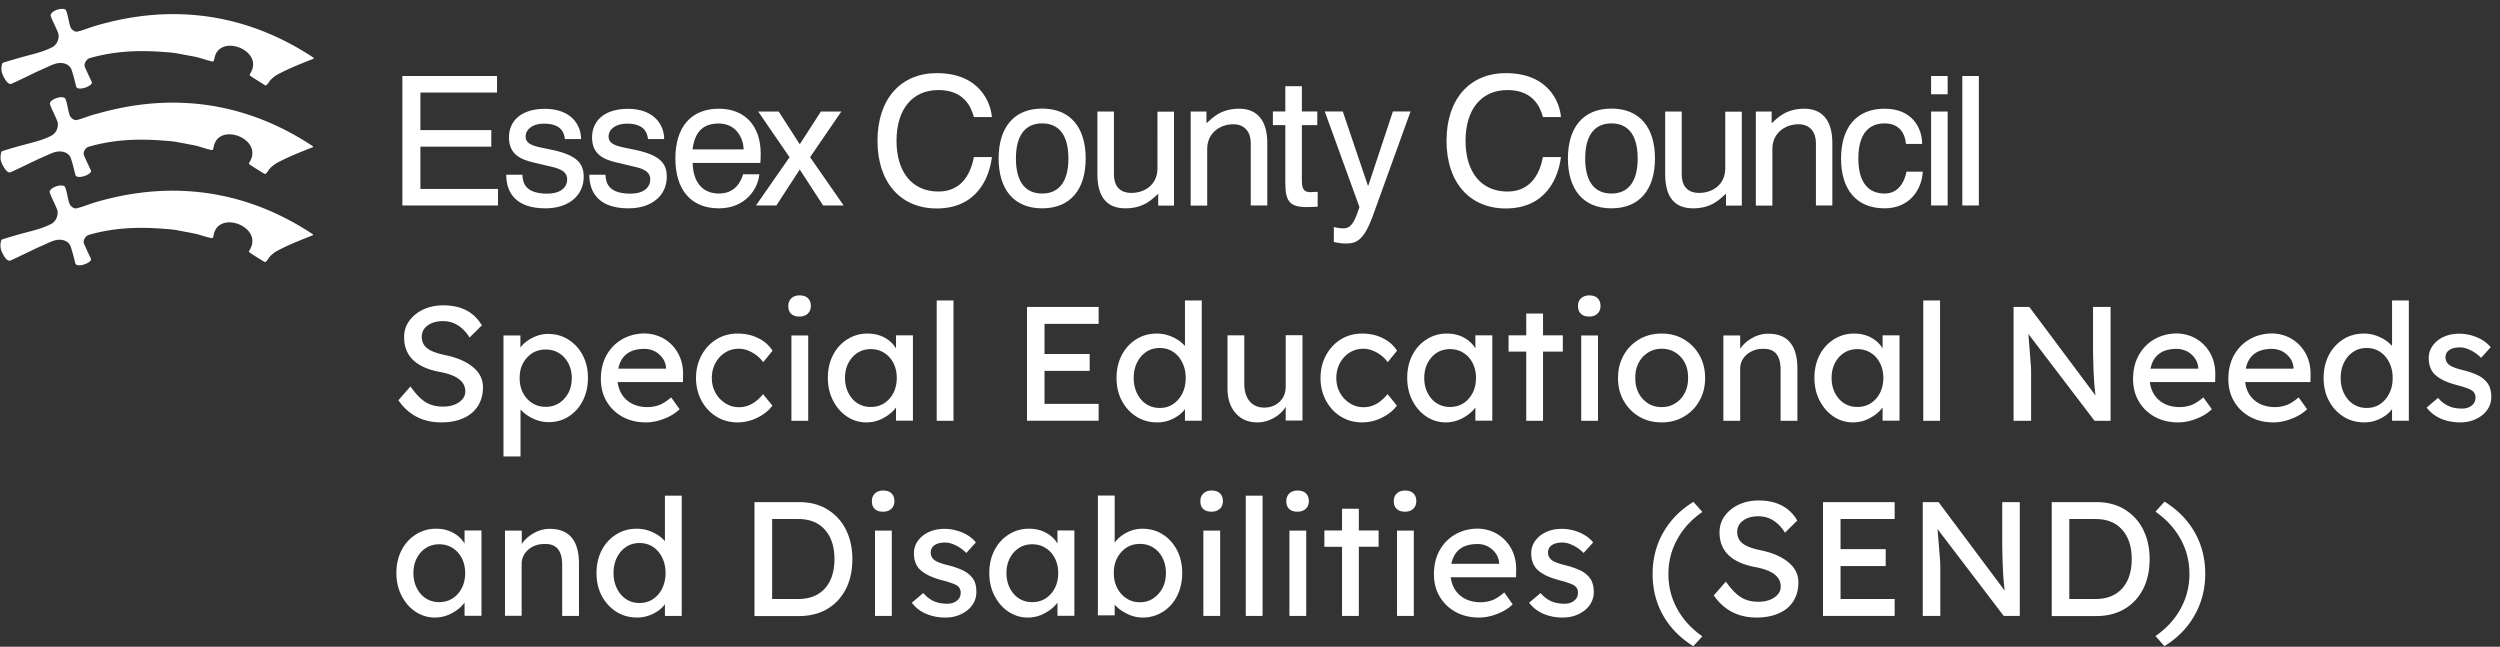 <svg width="201" height="52" xmlns="http://www.w3.org/2000/svg"><rect width="100%" height="100%" fill="#333333" stroke="none"/><g fill="#FFF" fill-rule="nonzero"><path d="M35.48 33.96c-1.48 0-2.63-.59-3.45-1.78l.97-1.11c.43.61.84 1.03 1.23 1.27s.86.35 1.4.35c.5 0 .92-.11 1.26-.34.34-.23.52-.52.52-.88 0-.4-.17-.73-.51-.99-.34-.26-.88-.46-1.61-.59-1.87-.37-2.8-1.29-2.8-2.78 0-.5.14-.94.42-1.32.28-.38.66-.69 1.13-.91.47-.22 1.01-.33 1.6-.33 1.44 0 2.47.54 3.1 1.61l-.99.98c-.26-.43-.57-.75-.93-.98-.36-.23-.77-.34-1.21-.34-.51 0-.92.12-1.23.35-.31.23-.47.53-.47.91s.14.68.42.91c.28.23.77.42 1.46.56.96.2 1.7.52 2.24.97.53.44.8.98.8 1.61 0 .87-.3 1.56-.9 2.08-.6.49-1.42.75-2.45.75ZM40.48 36.71v-9.74h1.36v.98c.21-.3.52-.55.93-.77.41-.22.84-.33 1.29-.33.62 0 1.17.15 1.65.46.48.31.86.72 1.14 1.25.28.53.42 1.14.42 1.83 0 .68-.14 1.29-.41 1.82-.27.54-.65.96-1.13 1.27-.48.31-1.02.46-1.62.46-.44 0-.87-.1-1.28-.3-.41-.2-.74-.44-.98-.72v3.78h-1.37v.01Zm3.4-4c.4 0 .76-.1 1.07-.3.31-.2.56-.48.75-.82.18-.35.27-.75.27-1.19 0-.44-.09-.84-.27-1.18-.18-.34-.42-.62-.74-.82-.31-.2-.68-.3-1.08-.3s-.77.1-1.08.29c-.31.2-.56.47-.75.82-.19.35-.27.75-.27 1.19 0 .44.09.84.27 1.19.18.35.43.62.75.82.31.2.67.3 1.08.3ZM51.93 33.96c-.71 0-1.33-.15-1.88-.45-.54-.3-.97-.71-1.28-1.24-.31-.52-.46-1.12-.46-1.8 0-.72.15-1.36.45-1.9.3-.54.71-.97 1.24-1.28.53-.31 1.13-.47 1.81-.48.59.01 1.13.16 1.6.44.47.28.85.68 1.12 1.18.27.5.4 1.07.39 1.71l-.01.58h-5.25c.08.62.33 1.11.76 1.47.43.36.98.54 1.64.54.34 0 .66-.06.95-.17.29-.11.61-.32.95-.61l.68.95c-.32.31-.73.57-1.23.76-.5.2-.99.3-1.48.3Zm-.12-5.91c-1.18 0-1.88.53-2.1 1.59h3.84v-.09c-.03-.29-.12-.54-.29-.77-.17-.23-.37-.41-.63-.54-.25-.12-.52-.19-.82-.19ZM59.3 33.96c-.64 0-1.21-.16-1.71-.47-.5-.31-.9-.74-1.19-1.28-.29-.54-.44-1.15-.44-1.82 0-.67.15-1.28.44-1.82.29-.54.69-.97 1.19-1.28.5-.31 1.07-.47 1.71-.47.61 0 1.17.12 1.67.37s.88.59 1.14 1.01l-.75.92c-.21-.3-.5-.56-.87-.77-.37-.21-.73-.31-1.07-.31-.42 0-.79.1-1.12.31-.33.21-.59.49-.78.84-.19.36-.29.76-.29 1.2 0 .44.1.84.3 1.2.2.36.47.63.8.84.33.21.7.31 1.1.31.71 0 1.35-.35 1.92-1.05l.75.92c-.28.39-.68.71-1.2.97-.5.25-1.04.38-1.6.38ZM64.28 25.45c-.29 0-.51-.07-.67-.22-.16-.15-.23-.36-.23-.63 0-.25.08-.46.24-.61.16-.16.38-.24.66-.24.29 0 .51.07.67.22.16.15.24.36.24.63 0 .25-.08.46-.24.61-.17.16-.39.24-.67.24Zm-.65 8.38v-6.86h1.35v6.86h-1.35ZM69.65 33.96c-.57 0-1.08-.16-1.55-.47-.47-.31-.84-.74-1.12-1.28-.28-.54-.42-1.15-.42-1.83 0-.69.14-1.3.42-1.84.28-.54.67-.96 1.15-1.26a2.95 2.95 0 0 1 1.63-.46c.51 0 .97.11 1.37.33.4.22.7.51.91.86v-1.05h1.36v6.86h-1.36v-1.06c-.24.33-.57.61-1 .84-.42.24-.89.36-1.39.36Zm.36-1.24c.41 0 .77-.1 1.08-.3.31-.2.56-.48.74-.83.18-.35.27-.76.27-1.21 0-.44-.09-.84-.27-1.19-.18-.35-.42-.62-.74-.82-.31-.2-.68-.3-1.08-.3s-.76.1-1.07.3c-.31.2-.55.48-.73.82-.18.35-.27.75-.27 1.19 0 .45.09.86.27 1.21.18.35.42.63.73.83.31.2.67.3 1.07.3ZM75.31 33.83v-9.67h1.35v9.67zM82.57 33.83v-9.15h5.76v1.36h-4.35v2.42h3.63v1.36h-3.63v2.65h4.35v1.36h-5.76zM93.05 33.96c-.63 0-1.19-.15-1.68-.46-.49-.31-.88-.73-1.17-1.27-.29-.54-.43-1.15-.43-1.84 0-.69.14-1.3.42-1.84.28-.54.67-.96 1.16-1.27.49-.31 1.04-.46 1.66-.46.45 0 .88.1 1.29.29.41.19.73.43.97.71v-3.66h1.35v9.67h-1.35v-.94c-.21.3-.52.55-.93.76-.4.21-.83.31-1.29.31Zm.19-1.16c.41 0 .77-.1 1.08-.31.31-.21.56-.5.74-.86.18-.36.27-.77.27-1.24s-.09-.87-.27-1.24c-.18-.36-.42-.65-.74-.86-.31-.21-.68-.31-1.08-.31s-.77.1-1.08.31c-.31.21-.56.49-.74.86-.18.36-.27.77-.27 1.24s.09.87.27 1.24c.18.36.42.65.74.86.3.2.67.31 1.08.31ZM101.09 33.96c-.73 0-1.32-.25-1.75-.75-.44-.5-.65-1.17-.65-2.01v-4.24h1.35v3.87c0 .6.14 1.08.42 1.42.28.34.68.52 1.18.52.5 0 .91-.16 1.24-.47.33-.31.49-.72.49-1.22v-4.13h1.35v6.86h-1.35v-1.1c-.23.37-.54.66-.95.89-.41.23-.85.36-1.33.36ZM109.51 33.96c-.64 0-1.21-.16-1.71-.47-.5-.31-.9-.74-1.19-1.28-.29-.54-.44-1.15-.44-1.82 0-.67.15-1.28.44-1.82.29-.54.69-.97 1.19-1.28.5-.31 1.07-.47 1.71-.47.61 0 1.17.12 1.67.37s.88.59 1.14 1.01l-.75.92c-.21-.3-.5-.56-.87-.77-.37-.21-.73-.31-1.07-.31-.42 0-.79.1-1.12.31-.33.21-.59.49-.78.84-.19.36-.29.76-.29 1.2 0 .44.1.84.3 1.2.2.36.47.63.8.84.33.21.7.31 1.1.31.71 0 1.35-.35 1.92-1.05l.75.92c-.28.39-.68.71-1.2.97-.5.25-1.04.38-1.6.38ZM116.23 33.96c-.57 0-1.08-.16-1.55-.47-.47-.31-.84-.74-1.12-1.28-.28-.54-.42-1.15-.42-1.83 0-.69.14-1.3.42-1.84.28-.54.67-.96 1.15-1.26a2.95 2.95 0 0 1 1.63-.46c.51 0 .97.11 1.37.33.4.22.7.51.91.86v-1.05h1.36v6.86h-1.36v-1.06c-.24.33-.57.61-1 .84-.43.24-.89.36-1.39.36Zm.35-1.24c.41 0 .77-.1 1.08-.3.31-.2.56-.48.74-.83.18-.35.27-.76.27-1.21 0-.44-.09-.84-.27-1.19-.18-.35-.42-.62-.74-.82-.31-.2-.68-.3-1.08-.3s-.76.1-1.07.3c-.31.2-.55.48-.73.82-.18.35-.27.75-.27 1.19 0 .45.09.86.27 1.21.18.35.42.63.73.83.32.2.67.3 1.07.3ZM122.71 33.83v-5.56h-1.42v-1.31h1.42v-1.75h1.35v1.75h1.59v1.31h-1.59v5.56zM127.78 25.45c-.29 0-.51-.07-.67-.22-.16-.15-.24-.36-.24-.63 0-.25.08-.46.24-.61.16-.15.38-.24.66-.24.29 0 .51.07.67.22.16.15.24.36.24.63 0 .25-.08.46-.24.61-.16.16-.38.24-.66.24Zm-.65 8.38v-6.86h1.35v6.86h-1.35ZM133.6 33.96c-.67 0-1.27-.15-1.8-.46-.53-.31-.94-.73-1.25-1.27-.31-.54-.46-1.15-.46-1.84 0-.69.15-1.3.46-1.84.3-.54.72-.96 1.25-1.27.53-.31 1.13-.46 1.8-.46.66 0 1.26.15 1.78.46.53.31.94.73 1.25 1.27.31.54.46 1.15.46 1.84 0 .69-.15 1.3-.46 1.84-.3.54-.72.96-1.25 1.27-.53.31-1.12.46-1.78.46Zm0-1.23c.41 0 .78-.1 1.1-.31.32-.2.58-.48.76-.84.18-.35.27-.75.26-1.2.01-.45-.08-.86-.26-1.21s-.44-.63-.76-.83c-.32-.2-.69-.3-1.1-.3-.41 0-.78.1-1.1.31-.33.21-.58.48-.76.84-.18.35-.27.75-.26 1.2-.01.44.08.84.26 1.2.18.35.44.63.76.84.32.2.69.3 1.1.3ZM138.56 33.83v-6.86h1.35v1.07c.23-.34.55-.63.96-.86.41-.23.84-.35 1.29-.35 1.57 0 2.35.94 2.35 2.82v4.18h-1.35v-4.09c0-1.18-.48-1.74-1.45-1.69-.34 0-.65.07-.92.22-.27.14-.49.34-.65.58-.16.24-.23.52-.23.82v4.16h-1.35ZM148.97 33.96c-.57 0-1.08-.16-1.55-.47-.47-.31-.84-.74-1.12-1.28-.28-.54-.42-1.15-.42-1.83 0-.69.14-1.3.42-1.84.28-.54.67-.96 1.15-1.26a2.95 2.95 0 0 1 1.63-.46c.51 0 .97.11 1.37.33.4.22.7.51.91.86v-1.05h1.36v6.86h-1.36v-1.06c-.24.33-.57.61-1 .84-.42.24-.89.36-1.39.36Zm.36-1.24c.41 0 .77-.1 1.08-.3.31-.2.56-.48.74-.83.18-.35.27-.76.27-1.21 0-.44-.09-.84-.27-1.19-.18-.35-.42-.62-.74-.82-.31-.2-.68-.3-1.08-.3s-.76.1-1.07.3c-.31.2-.55.48-.73.82-.18.35-.27.75-.27 1.19 0 .45.09.86.27 1.21.18.35.42.63.73.83.31.2.67.3 1.07.3ZM154.63 33.83v-9.67h1.35v9.67zM161.89 33.83v-9.15h1.27l5.32 7.12c-.07-.53-.12-1.15-.15-1.84-.03-.69-.05-1.46-.05-2.27v-3.01h1.41v9.15h-1.29l-5.32-6.98c.06.76.11 1.34.14 1.76.03.42.06.72.07.93.01.2.01.37.01.49v3.8h-1.41ZM175.12 33.96c-.71 0-1.33-.15-1.88-.45-.54-.3-.97-.71-1.28-1.24-.31-.52-.46-1.12-.46-1.8 0-.72.15-1.36.45-1.9.3-.54.71-.97 1.24-1.28.53-.31 1.13-.47 1.81-.48.59.01 1.13.16 1.6.44.47.29.85.68 1.12 1.18.27.5.4 1.07.39 1.71l-.01.58h-5.25c.08.62.33 1.11.76 1.47.43.36.98.54 1.64.54.34 0 .66-.06.95-.17.29-.11.61-.32.95-.61l.68.95c-.32.31-.73.57-1.23.76-.5.2-.99.3-1.48.3Zm-.12-5.91c-1.18 0-1.88.53-2.1 1.59h3.84v-.09c-.03-.29-.12-.54-.29-.77-.17-.23-.38-.41-.63-.54-.25-.12-.52-.19-.82-.19ZM182.78 33.96c-.71 0-1.33-.15-1.88-.45-.54-.3-.97-.71-1.28-1.24-.31-.52-.46-1.12-.46-1.8 0-.72.15-1.36.45-1.9.3-.54.71-.97 1.24-1.28.53-.31 1.13-.47 1.81-.48.59.01 1.13.16 1.6.44.47.29.85.68 1.12 1.18.27.5.4 1.07.39 1.71l-.01.58h-5.25c.08.62.33 1.11.76 1.47.43.36.98.54 1.64.54.34 0 .66-.06.95-.17.29-.11.61-.32.95-.61l.68.95c-.32.31-.73.57-1.23.76-.5.2-.99.3-1.48.3Zm-.12-5.91c-1.18 0-1.88.53-2.1 1.59h3.84v-.09c-.03-.29-.12-.54-.29-.77-.17-.23-.38-.41-.63-.54-.25-.12-.52-.19-.82-.19ZM190.1 33.96c-.63 0-1.19-.15-1.68-.46-.49-.31-.88-.73-1.17-1.27-.29-.54-.43-1.15-.43-1.84 0-.69.14-1.3.42-1.84.28-.54.67-.96 1.16-1.27.49-.31 1.04-.46 1.66-.46.45 0 .88.1 1.29.29.41.19.73.43.97.71v-3.66h1.35v9.67h-1.35v-.94c-.21.3-.52.55-.93.76-.41.21-.84.31-1.29.31Zm.18-1.16c.41 0 .77-.1 1.08-.31.31-.21.56-.5.74-.86.18-.36.27-.77.27-1.24s-.09-.87-.27-1.24c-.18-.36-.42-.65-.74-.86-.31-.21-.68-.31-1.08-.31-.41 0-.77.1-1.08.31-.31.21-.56.49-.74.86-.18.36-.27.77-.27 1.24s.09.87.27 1.24c.18.36.42.65.74.86.31.2.67.31 1.08.31ZM197.81 33.96c-.58 0-1.09-.1-1.56-.3-.47-.2-.84-.5-1.15-.89l.92-.78c.26.31.55.52.86.66.31.14.66.2 1.05.2.32 0 .59-.08.79-.24.2-.16.31-.37.31-.64a.67.67 0 0 0-.25-.55c-.17-.13-.54-.27-1.14-.43-.5-.13-.92-.28-1.24-.44-.32-.17-.57-.35-.75-.56-.25-.31-.38-.71-.38-1.19 0-.38.11-.72.33-1.02.22-.3.51-.53.88-.7.37-.17.79-.25 1.25-.25.49 0 .96.1 1.42.29.46.2.83.46 1.1.8l-.77.85c-.25-.25-.53-.46-.84-.61-.31-.15-.59-.23-.84-.23-.38 0-.67.07-.87.21-.21.14-.31.34-.31.61.01.24.1.43.29.58.18.15.57.3 1.16.44.44.11.79.24 1.08.37.29.13.51.29.67.46.17.17.3.36.37.58.07.22.11.46.11.73 0 .39-.11.74-.33 1.05-.22.31-.52.55-.9.73-.38.18-.8.27-1.26.27ZM34.96 49.65c-.57 0-1.08-.16-1.55-.47-.47-.31-.84-.74-1.12-1.28-.28-.54-.42-1.15-.42-1.83 0-.69.14-1.3.42-1.84.28-.54.67-.96 1.15-1.26a2.95 2.95 0 0 1 1.63-.46c.51 0 .97.11 1.37.33.4.22.7.51.91.86v-1.05h1.36v6.86h-1.36v-1.06c-.24.33-.57.61-1 .84-.43.24-.89.36-1.39.36Zm.35-1.24c.41 0 .77-.1 1.08-.3.31-.2.56-.48.74-.83.18-.35.27-.76.27-1.21 0-.44-.09-.84-.27-1.19-.18-.35-.42-.62-.74-.82-.31-.2-.68-.3-1.08-.3s-.76.1-1.07.3c-.31.2-.55.47-.73.82-.18.35-.27.75-.27 1.19 0 .45.09.86.27 1.21.18.35.42.63.73.83.32.2.67.3 1.07.3ZM40.6 49.52v-6.86h1.35v1.07c.23-.34.55-.63.96-.86.41-.24.84-.35 1.29-.35 1.57 0 2.35.94 2.35 2.82v4.18H45.2v-4.09c0-1.18-.48-1.74-1.45-1.69-.34 0-.65.07-.92.21-.27.14-.49.34-.65.58-.16.24-.24.52-.24.82v4.16H40.6v.01ZM51.24 49.65c-.63 0-1.19-.15-1.68-.46-.49-.31-.88-.73-1.17-1.27-.29-.54-.43-1.15-.43-1.84 0-.69.14-1.3.42-1.84.28-.54.67-.96 1.16-1.27.49-.31 1.04-.46 1.66-.46.45 0 .88.1 1.29.29.41.19.73.43.97.71v-3.66h1.35v9.67h-1.35v-.94c-.21.3-.52.55-.93.76-.41.2-.84.31-1.29.31Zm.18-1.17c.41 0 .77-.11 1.08-.31.31-.21.56-.49.74-.86.18-.36.27-.77.27-1.24s-.09-.87-.27-1.24c-.18-.36-.42-.65-.74-.86-.31-.21-.68-.31-1.08-.31s-.77.1-1.08.31c-.31.21-.56.49-.74.86-.18.36-.27.77-.27 1.24s.09.87.27 1.24c.18.36.42.65.74.86.31.21.67.31 1.08.31ZM60.66 49.52v-9.15h3.58c.87 0 1.63.19 2.27.58.64.39 1.14.92 1.49 1.61.35.69.53 1.49.53 2.39 0 .92-.17 1.71-.52 2.4-.35.68-.84 1.22-1.48 1.6-.64.38-1.4.58-2.28.58h-3.59v-.01Zm3.52-7.79h-2.1v6.43h2.1c.92 0 1.64-.29 2.15-.86.51-.57.76-1.36.76-2.36 0-.99-.26-1.78-.77-2.35-.51-.58-1.23-.86-2.14-.86ZM71 41.14c-.29 0-.51-.07-.67-.22-.16-.15-.23-.36-.23-.63 0-.25.08-.46.24-.61.16-.16.38-.24.66-.24.29 0 .51.07.67.22.16.15.24.36.24.63 0 .25-.08.46-.24.61-.17.16-.39.24-.67.24Zm-.65 8.38v-6.86h1.35v6.86h-1.35ZM76.02 49.65c-.58 0-1.09-.1-1.56-.3-.47-.2-.85-.5-1.15-.89l.92-.78c.26.3.55.52.86.66.31.13.66.2 1.05.2.32 0 .59-.08.79-.24.2-.16.31-.37.31-.64a.67.67 0 0 0-.25-.55c-.17-.13-.54-.27-1.14-.43-.51-.13-.92-.28-1.24-.44-.32-.17-.57-.35-.75-.56-.25-.31-.38-.71-.38-1.19 0-.38.11-.72.33-1.02.22-.3.51-.53.88-.7.37-.17.79-.25 1.25-.25.49 0 .96.1 1.42.29.46.2.83.46 1.1.8l-.77.85c-.25-.25-.53-.46-.84-.61-.31-.15-.59-.23-.84-.23-.38 0-.66.07-.87.21-.2.14-.31.34-.31.61.01.24.1.43.29.58.18.15.57.3 1.16.44.44.11.79.24 1.08.37.28.13.51.29.67.46.17.17.3.36.37.58.07.22.1.46.1.73 0 .39-.11.74-.33 1.05-.22.31-.52.55-.9.73-.37.18-.79.27-1.25.27ZM82.63 49.65c-.57 0-1.08-.16-1.55-.47-.47-.31-.84-.74-1.12-1.28-.28-.54-.42-1.15-.42-1.83 0-.69.14-1.3.42-1.84.28-.54.67-.96 1.15-1.26a2.95 2.95 0 0 1 1.63-.46c.51 0 .97.11 1.37.33.4.22.7.51.91.86v-1.05h1.36v6.86h-1.36v-1.06c-.24.33-.57.61-1 .84-.42.24-.89.36-1.39.36Zm.36-1.24c.41 0 .77-.1 1.08-.3.31-.2.56-.48.74-.83.18-.35.27-.76.27-1.21 0-.44-.09-.84-.27-1.19-.18-.35-.42-.62-.74-.82-.31-.2-.68-.3-1.08-.3s-.76.1-1.07.3c-.31.2-.55.47-.73.82-.18.35-.27.75-.27 1.19 0 .45.09.86.27 1.21.18.35.42.63.73.83.31.2.67.3 1.07.3ZM91.88 49.65c-.44 0-.87-.1-1.28-.31-.41-.2-.74-.45-.98-.73v.86h-1.35v-9.63h1.35v3.79c.21-.3.52-.57.93-.79.41-.22.84-.33 1.29-.33.62 0 1.17.15 1.65.46.48.3.86.73 1.14 1.26.28.54.42 1.15.42 1.84 0 .69-.14 1.3-.41 1.84-.27.54-.65.96-1.13 1.27-.49.31-1.03.47-1.63.47Zm-.23-1.23c.4 0 .76-.1 1.07-.31.31-.21.56-.48.75-.84.18-.35.27-.76.27-1.21 0-.44-.09-.84-.27-1.2-.18-.35-.42-.63-.74-.83-.31-.2-.68-.3-1.08-.3s-.77.1-1.08.3c-.31.2-.56.48-.75.83-.18.35-.27.75-.27 1.2 0 .45.09.86.27 1.21.18.35.43.63.75.84.31.21.67.31 1.08.31ZM97.41 41.14c-.29 0-.51-.07-.67-.22-.16-.15-.23-.36-.23-.63 0-.25.08-.46.24-.61.16-.16.38-.24.66-.24.29 0 .51.07.67.22.16.15.24.36.24.63 0 .25-.08.46-.24.61-.18.16-.4.24-.67.24Zm-.66 8.38v-6.86h1.35v6.86h-1.35ZM100.16 49.52v-9.67h1.35v9.67zM104.32 41.14c-.29 0-.51-.07-.67-.22-.16-.15-.23-.36-.23-.63 0-.25.08-.46.24-.61.16-.16.38-.24.66-.24.29 0 .51.07.67.22.16.15.24.36.24.63 0 .25-.08.46-.24.61-.17.16-.39.24-.67.24Zm-.65 8.38v-6.86h1.35v6.86h-1.35ZM107.9 49.52v-5.56h-1.42v-1.31h1.42V40.9h1.35v1.75h1.59v1.31h-1.59v5.56zM112.97 41.14c-.29 0-.51-.07-.67-.22-.16-.15-.24-.36-.24-.63 0-.25.08-.46.24-.61.16-.16.38-.24.66-.24.29 0 .51.07.67.22.16.15.24.36.24.63 0 .25-.08.46-.24.61-.16.16-.38.24-.66.24Zm-.65 8.38v-6.86h1.35v6.86h-1.35ZM118.91 49.65c-.71 0-1.33-.15-1.88-.45-.54-.3-.97-.71-1.28-1.24-.31-.52-.46-1.12-.46-1.8 0-.72.15-1.36.45-1.9.3-.54.71-.97 1.24-1.28.53-.31 1.13-.47 1.81-.48.59.01 1.13.16 1.6.44.47.29.85.68 1.12 1.18.27.5.4 1.07.39 1.71l-.01.58h-5.25c.08.62.33 1.11.76 1.47.43.36.98.54 1.64.54.34 0 .66-.06.95-.17.29-.11.61-.32.95-.62l.68.96c-.32.31-.73.57-1.23.76-.5.2-.99.3-1.48.3Zm-.12-5.91c-1.18 0-1.88.53-2.1 1.59h3.84v-.09c-.03-.29-.12-.54-.29-.77-.17-.23-.38-.41-.63-.54-.25-.13-.52-.19-.82-.19ZM125.65 49.65c-.58 0-1.09-.1-1.56-.3-.47-.2-.84-.5-1.15-.89l.92-.78c.26.3.55.52.86.66.31.13.66.2 1.05.2.32 0 .59-.08.79-.24.2-.16.31-.37.31-.64a.67.67 0 0 0-.25-.55c-.17-.13-.54-.27-1.14-.43-.5-.13-.92-.28-1.24-.44-.32-.17-.57-.35-.75-.56-.25-.31-.38-.71-.38-1.19 0-.38.11-.72.33-1.02.22-.3.51-.53.88-.7.37-.17.79-.25 1.25-.25.49 0 .96.1 1.42.29.46.2.83.46 1.1.8l-.77.85c-.25-.25-.53-.46-.84-.61-.31-.15-.59-.23-.84-.23-.38 0-.67.07-.87.21-.21.14-.31.34-.31.61.01.24.1.43.29.58.18.15.57.3 1.16.44.44.11.79.24 1.08.37.29.13.51.29.67.46.17.17.3.36.37.58.07.22.11.46.11.73 0 .39-.11.74-.33 1.05-.22.31-.52.55-.9.73-.38.18-.79.27-1.26.27ZM136.14 51.95c-1.06-.66-1.87-1.49-2.43-2.48s-.84-2.1-.84-3.32c0-1.21.28-2.32.84-3.31.56-1 1.37-1.83 2.44-2.49l.72.81c-.89.62-1.57 1.36-2.03 2.22-.47.86-.7 1.78-.7 2.78 0 .99.23 1.92.7 2.78.47.86 1.14 1.6 2.03 2.22l-.73.79ZM141.24 49.65c-1.48 0-2.63-.59-3.45-1.78l.97-1.11c.43.61.84 1.03 1.23 1.27s.86.35 1.4.35c.5 0 .92-.11 1.26-.34.34-.23.52-.52.52-.88 0-.4-.17-.73-.51-.99-.34-.26-.88-.46-1.61-.59-1.86-.37-2.8-1.29-2.8-2.78 0-.5.14-.94.42-1.32.28-.38.66-.69 1.13-.91.47-.22 1.01-.33 1.6-.33 1.44 0 2.47.54 3.1 1.61l-.99.98c-.26-.43-.57-.75-.93-.98-.36-.23-.76-.34-1.21-.34-.51 0-.92.12-1.23.35-.31.23-.47.53-.47.91 0 .37.14.68.42.91.28.23.77.42 1.46.56.96.2 1.7.52 2.24.97.54.45.8.98.8 1.61 0 .87-.3 1.56-.89 2.08-.62.49-1.44.75-2.46.75ZM146.57 49.52v-9.15h5.76v1.36h-4.35v2.42h3.63v1.36h-3.63v2.65h4.35v1.36h-5.76zM154.59 49.52v-9.15h1.27l5.32 7.12c-.07-.53-.12-1.15-.15-1.84-.03-.69-.05-1.46-.05-2.27v-3.01h1.41v9.15h-1.29l-5.32-6.98c.06.76.11 1.34.14 1.76.04.41.06.72.07.93.01.21.01.37.01.49v3.8h-1.41ZM164.96 49.52v-9.15h3.58c.87 0 1.63.19 2.27.58.64.39 1.14.92 1.49 1.61.35.69.53 1.49.53 2.39 0 .92-.17 1.71-.52 2.4-.35.68-.84 1.22-1.48 1.6-.64.38-1.4.58-2.28.58h-3.59v-.01Zm3.52-7.79h-2.11v6.43h2.11c.92 0 1.64-.29 2.15-.86.51-.57.76-1.36.76-2.36 0-.99-.26-1.78-.77-2.35-.51-.58-1.23-.86-2.14-.86ZM174.02 51.95l-.72-.81c.89-.62 1.57-1.36 2.03-2.22.47-.86.7-1.78.7-2.78 0-.99-.23-1.92-.7-2.78-.47-.86-1.14-1.6-2.03-2.22l.73-.81c1.06.66 1.87 1.49 2.43 2.48s.84 2.1.84 3.32c0 1.21-.28 2.32-.84 3.31-.56 1.02-1.38 1.85-2.44 2.51Z"/><g><path d="M7.65 9.18c-.59.17-.99.35-1.48.47-.21.05-.49-.17-.57-.39-.15-.44-.18-.96-.36-1.35-.27-.26-1.22.07-1.23.43.12.43.43.94.61 1.44.05.15.04.3.01.45a.99.99 0 0 1-.54.7c-.52.26-1.06.42-1.63.57-.77.2-1.5.4-2.25.64-.05.02-.1.06-.11.12-.11.39-.06.71.14 1.06.13.24.36.61.6.53.93-.41 1.79-.87 2.72-1.27.46-.19.9-.47 1.43-.39.28.04.57.2.68.47.18.47.39 1.41.4 1.43.16.35 1.3-.05 1.25-.36 0-.01-.45-.94-.57-1.25-.1-.26.13-.62.4-.69 1.95-.56 3.94-.65 5.94-.49.4.03.78.05 1.19.13l1.22.23c.55.1.93.28 1.49.4.13.04.15-.08.16-.13l.02-.06c.32-2.14 4.08-.72 2.89 1.17 0 0-.02.05-.03.06-.03.06.01.1.01.1.37.26.74.48 1.18.75.03.02.08.06.12.03.19-.13.26-.35.42-.5.18-.17.37-.3.58-.42.93-.49 1.86-.85 2.82-1.23.01 0 .01-.06 0-.07C17.6 6.74 10.64 8.33 7.68 9.18h-.03ZM7.7 2.07c-.58.17-.99.36-1.48.47-.21.05-.49-.17-.56-.38-.15-.44-.19-.96-.36-1.35-.27-.27-1.22.06-1.23.43.12.42.43.93.61 1.44.05.15.04.29.01.44-.07.31-.25.57-.54.7-.52.26-1.06.42-1.63.57-.77.2-1.49.41-2.24.64-.05.02-.1.07-.11.12-.11.4-.05.71.14 1.06.13.24.36.61.6.53.93-.41 1.78-.87 2.72-1.27.45-.2.9-.47 1.42-.39.28.04.57.2.68.47.18.47.39 1.41.4 1.43.16.36 1.3-.05 1.26-.36 0-.01-.45-.94-.57-1.25-.1-.26.14-.62.4-.7 1.95-.56 3.94-.65 5.94-.49.4.03.78.05 1.18.13l1.22.23c.55.1.93.27 1.49.4.12.04.15-.08.16-.13l.02-.06c.32-2.14 4.08-.72 2.89 1.16 0 0-.02.05-.03.06-.03.07.01.11.01.11.37.26.74.47 1.17.75.03.02.08.06.12.03.19-.13.26-.34.42-.49.18-.17.37-.31.58-.42.93-.49 1.86-.85 2.82-1.23.01-.01.01-.07 0-.08C17.65-.37 10.69 1.21 7.73 2.06l-.03.01ZM7.62 16.28c-.59.18-.99.36-1.47.47-.21.05-.49-.17-.57-.39-.15-.44-.19-.96-.36-1.35-.27-.27-1.23.07-1.23.43.12.42.43.93.61 1.44.05.14.04.29.01.44-.07.32-.25.57-.54.71-.52.26-1.06.42-1.63.57-.77.2-1.49.4-2.24.64-.06.02-.1.07-.11.12-.11.4-.05.7.14 1.06.13.25.36.61.6.53.93-.41 1.78-.87 2.72-1.27.45-.2.9-.47 1.43-.39.28.04.57.2.68.48.18.47.39 1.41.4 1.42.16.36 1.3-.05 1.26-.36 0-.01-.45-.94-.57-1.25-.1-.26.13-.62.4-.7 1.95-.56 3.94-.65 5.94-.49.4.03.78.05 1.19.13l1.22.23c.55.1.93.28 1.49.39.12.04.15-.08.16-.13l.02-.06c.32-2.14 4.08-.72 2.89 1.17 0 0-.02.05-.03.06-.03.06.01.1.01.1.37.26.74.48 1.18.75.03.02.08.06.12.03.19-.13.26-.34.42-.5.18-.17.37-.31.58-.42.93-.49 1.86-.85 2.82-1.23.01 0 .01-.06 0-.07-7.56-5.02-14.52-3.43-17.49-2.58l-.05.02Z"/></g><path d="M32.35 6.11h7.61v1.33H33.8v3.02h5.7v1.33h-5.7v3.4h6.24v1.33h-7.69z"/><g><path d="M44.54 12.08c1.86.43 2.39 1.07 2.39 2.14 0 1.39-1.08 2.53-3.08 2.53-2.4 0-3.15-1.29-3.15-2.7H42c.03.72.29 1.52 2.02 1.52.98 0 1.58-.46 1.58-1.14 0-.49-.3-.8-1.2-1.01l-1.48-.35c-1.1-.25-2-.69-2-2.02 0-1.32.97-2.3 2.89-2.3 2.1 0 2.91 1.29 2.91 2.43h-1.3c-.07-.58-.36-1.24-1.69-1.24-.95 0-1.47.49-1.47 1.03 0 .57.52.74 1.27.9l1.01.21ZM51.22 12.08c1.87.43 2.39 1.07 2.39 2.14 0 1.39-1.08 2.53-3.08 2.53-2.4 0-3.15-1.29-3.15-2.7h1.3c.03.72.29 1.52 2.03 1.52.98 0 1.57-.46 1.57-1.14 0-.49-.3-.8-1.2-1.01l-1.48-.35c-1.1-.25-2-.69-2-2.02 0-1.32.97-2.3 2.89-2.3 2.1 0 2.91 1.29 2.91 2.43h-1.3c-.07-.58-.36-1.24-1.69-1.24-.96 0-1.48.49-1.48 1.03 0 .57.52.74 1.27.9l1.02.21ZM59.79 12.01c-.01-.78-.52-2.08-2-2.08-1.2 0-1.92.59-2.11 2.08h4.11Zm1.26 2.01c-.1 1.13-1.09 2.73-3.25 2.73-2.27 0-3.5-1.52-3.5-4.01 0-2.49 1.23-4 3.5-4 2.07 0 3.36 1.36 3.36 3.61 0 .26-.01.52-.03.75h-5.44c.04 1.76.98 2.46 2.11 2.46 1.31 0 1.76-.95 1.95-1.55h1.3v.01Z"/><path d="m63.48 12.64-2.52-3.67h1.65l1.69 2.63L66 8.97h1.64l-2.51 3.67 2.7 3.88h-1.65l-1.88-2.89-1.88 2.89h-1.64zM79.75 12.62c-.2 1.65-1.19 4.14-4.44 4.14-2.88 0-4.76-2.07-4.76-5.44 0-3.37 1.88-5.44 4.76-5.44 3.51 0 4.35 2.44 4.44 3.53H78.3c-.22-.84-.82-2.17-2.85-2.17-2.11 0-3.37 1.56-3.37 4.08s1.26 4.08 3.37 4.08c2.04 0 2.65-1.71 2.85-2.77h1.45v-.01ZM80.29 12.74c0-2.49 1.23-4.01 3.5-4.01s3.5 1.52 3.5 4.01c0 2.49-1.23 4.01-3.5 4.01s-3.5-1.52-3.5-4.01m3.5 2.82c1.24 0 2.11-.81 2.11-2.82s-.87-2.82-2.11-2.82c-1.24 0-2.11.81-2.11 2.82 0 2.02.87 2.82 2.11 2.82M93.12 15.58c-.41.35-1.09 1.17-2.63 1.17-1.39 0-2.26-.78-2.26-2.75V8.97h1.33v5.05c0 .81.36 1.49 1.4 1.49 1.08 0 2.1-.66 2.1-1.98V8.98h1.33v7.55h-1.27v-.95ZM95.73 8.97H97v.94c.41-.35 1.08-1.17 2.63-1.17 1.3 0 2.26.78 2.26 2.75v5.03h-1.33v-5.04c0-.78-.42-1.49-1.4-1.49-1.08 0-2.1.71-2.1 1.98v4.56h-1.33V8.97ZM105.94 16.62c-.22 0-.53.03-.88.03-1.35 0-1.72-.45-1.72-1.93v-4.66h-1v-1.1h1V6.93h1.33v2.03h1.24v1.1h-1.24v4.48c0 .74.23.91.72.91.16 0 .42-.03.55-.03v1.2ZM110.38 17.34c-.74 2.05-1.37 2.24-2.2 2.24-.32 0-.64-.06-.94-.12v-1.21c.23.07.52.11.79.11.72 0 .97-.84 1.27-1.71l-2.79-7.69h1.45l2.02 5.97h.03l1.98-5.97h1.42l-3.03 8.38ZM125.5 12.62c-.2 1.65-1.19 4.14-4.44 4.14-2.88 0-4.76-2.07-4.76-5.44 0-3.37 1.88-5.44 4.76-5.44 3.52 0 4.36 2.44 4.44 3.53h-1.45c-.22-.84-.82-2.17-2.85-2.17-2.11 0-3.37 1.56-3.37 4.08s1.26 4.08 3.37 4.08c2.04 0 2.65-1.71 2.85-2.77h1.45v-.01ZM126.06 12.74c0-2.49 1.23-4.01 3.5-4.01s3.5 1.52 3.5 4.01c0 2.49-1.23 4.01-3.5 4.01s-3.5-1.52-3.5-4.01m3.5 2.82c1.24 0 2.11-.81 2.11-2.82s-.87-2.82-2.11-2.82c-1.24 0-2.11.81-2.11 2.82 0 2.02.87 2.82 2.11 2.82M138.76 15.58c-.41.35-1.08 1.17-2.63 1.17-1.39 0-2.25-.78-2.25-2.75V8.97h1.33v5.05c0 .81.36 1.49 1.4 1.49 1.08 0 2.1-.66 2.1-1.98V8.98h1.33v7.55h-1.27v-.95h-.01ZM141.17 8.97h1.27v.94c.4-.35 1.08-1.17 2.63-1.17 1.3 0 2.25.78 2.25 2.75v5.03H146v-5.04c0-.78-.42-1.49-1.4-1.49-1.08 0-2.1.71-2.1 1.98v4.56h-1.33V8.97ZM154.59 13.8c-.07 1.42-1.04 2.95-3.07 2.95-2.27 0-3.5-1.52-3.5-4 0-2.49 1.23-4.01 3.5-4.01 2.28 0 3.02 1.62 3.02 2.83h-1.3c-.06-.69-.42-1.65-1.72-1.65-1.24 0-2.11.81-2.11 2.82s.87 2.82 2.11 2.82c1.27 0 1.66-1.2 1.76-1.76h1.31ZM155.26 8.97h1.33v7.55h-1.33V8.97Zm0-2.86h1.33v1.47h-1.33V6.11ZM157.77 6.11h1.33v10.41h-1.33z"/></g></g></svg>